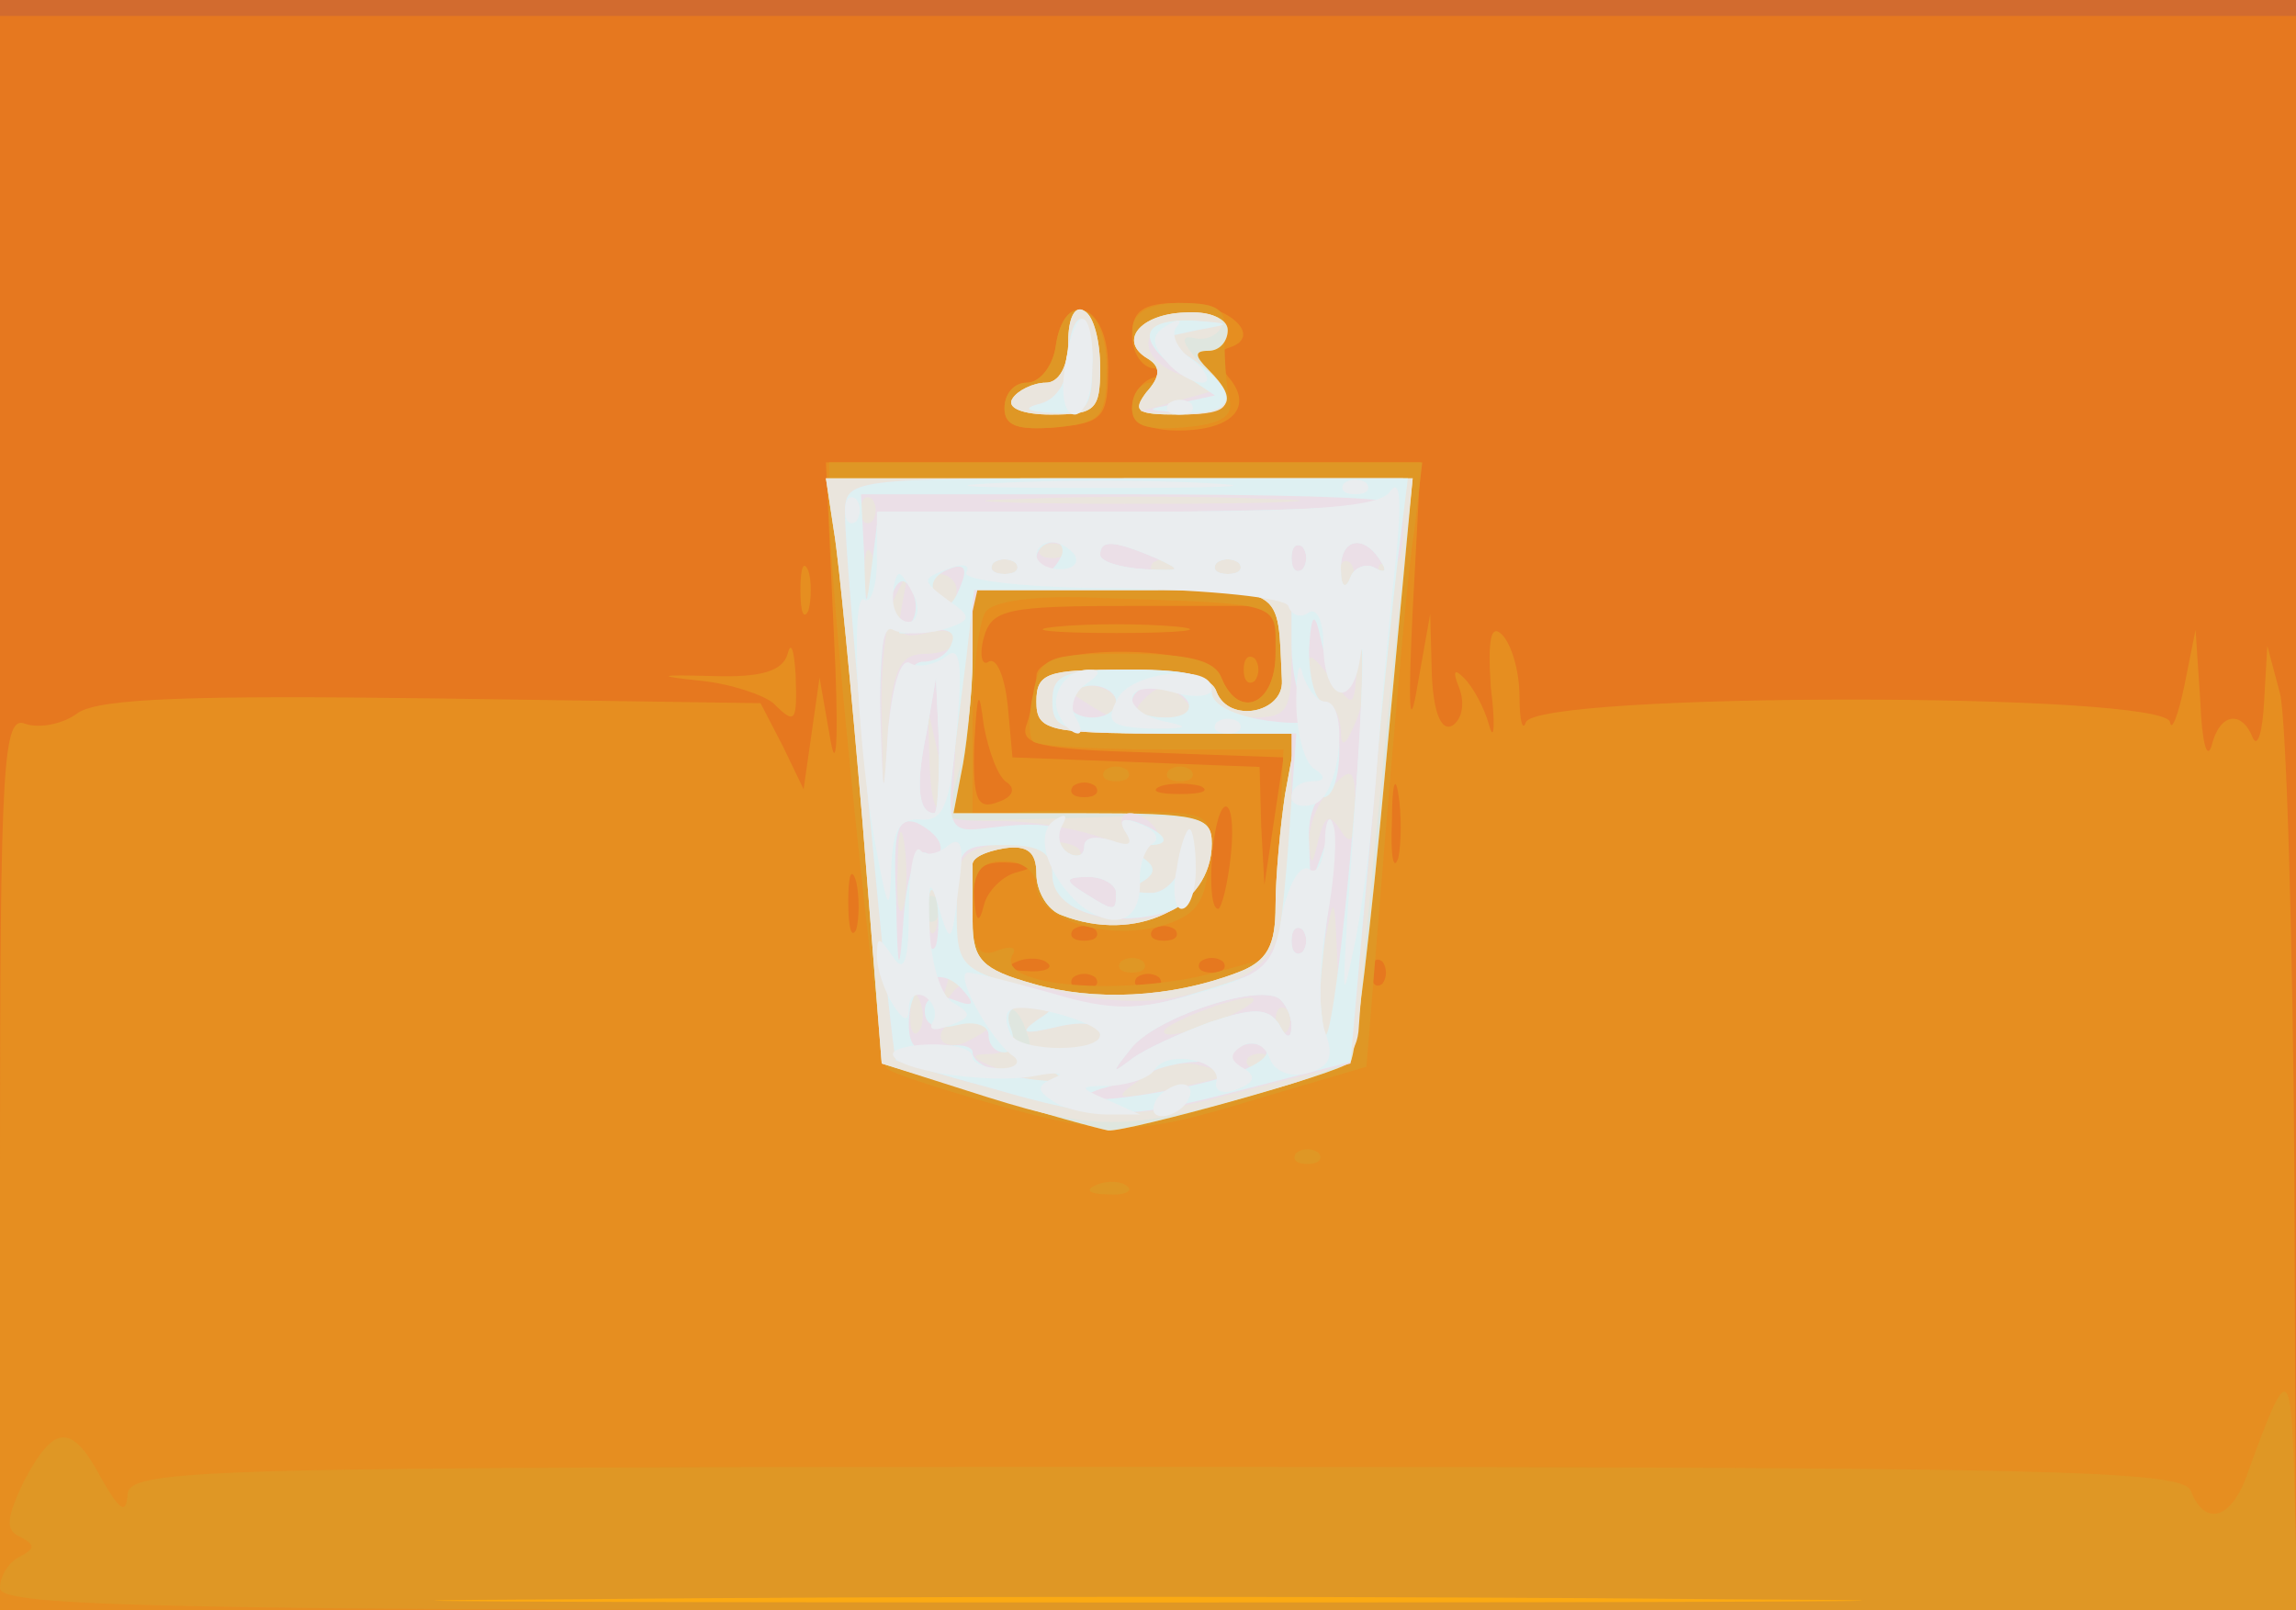 <!DOCTYPE svg PUBLIC "-//W3C//DTD SVG 20010904//EN" "http://www.w3.org/TR/2001/REC-SVG-20010904/DTD/svg10.dtd">
<svg version="1.0" xmlns="http://www.w3.org/2000/svg" width="144px" height="101px" viewBox="0 0 1440 1010" preserveAspectRatio="xMidYMid meet">
<rect x="0" y="0" width="1440" height="1010" fill="#333333" stroke="none"/>
<g id="layer101" fill="#d26b2f" stroke="none">
 <path d="M0 505 l0 -505 720 0 720 0 0 505 0 505 -720 0 -720 0 0 -505z"/>
 </g>
<g id="layer102" fill="#e6781f" stroke="none">
 <path d="M0 510 l0 -500 720 0 720 0 0 500 0 500 -720 0 -720 0 0 -500z"/>
 </g>
<g id="layer103" fill="#e68e20" stroke="none">
 <path d="M0 729 c0 -252 2 -281 16 -275 9 3 24 0 33 -7 14 -9 71 -11 223 -9 l205 3 14 27 13 27 5 -35 5 -35 7 40 c4 22 5 -8 2 -67 l-5 -108 186 0 187 0 -5 93 c-3 62 -2 77 3 47 l8 -45 1 38 c1 24 6 36 13 32 6 -4 8 -14 4 -24 -4 -10 -3 -12 3 -6 6 6 13 19 16 30 3 11 4 0 1 -24 -2 -30 0 -40 7 -33 6 6 11 23 11 39 0 15 2 22 4 16 7 -19 402 -19 404 0 1 6 5 -4 9 -23 l7 -35 3 45 c1 25 4 37 7 28 5 -21 19 -23 26 -5 3 6 6 -4 7 -23 l2 -35 8 30 c4 17 8 153 9 303 l1 272 -720 0 -720 0 0 -281z m687 -116 c-4 -3 -10 -3 -14 0 -3 4 0 7 7 7 7 0 10 -3 7 -7z m40 0 c-4 -3 -10 -3 -14 0 -3 4 0 7 7 7 7 0 10 -3 7 -7z m140 -10 c-4 -3 -7 0 -7 7 0 7 3 10 7 7 3 -4 3 -10 0 -14z m-210 1 c-3 -3 -12 -4 -19 -1 -8 3 -5 6 6 6 11 1 17 -2 13 -5z m110 -1 c-4 -3 -10 -3 -14 0 -3 4 0 7 7 7 7 0 10 -3 7 -7z m-230 -50 c-3 -10 -5 -4 -5 12 0 17 2 24 5 18 2 -7 2 -21 0 -30z m150 30 c-4 -3 -10 -3 -14 0 -3 4 0 7 7 7 7 0 10 -3 7 -7z m50 0 c-4 -3 -10 -3 -14 0 -3 4 0 7 7 7 7 0 10 -3 7 -7z m-99 -36 c12 -3 10 -5 -5 -6 -18 -1 -23 4 -22 22 1 15 3 17 6 5 2 -9 12 -19 21 -21z m134 -11 c2 -19 0 -32 -4 -30 -8 5 -12 64 -4 64 2 0 6 -15 8 -34z m-50 -64 c-71 -2 -83 -5 -78 -18 3 -9 6 -22 6 -30 0 -21 108 -20 116 1 11 27 34 17 34 -15 l0 -30 -89 0 c-80 0 -89 2 -94 20 -3 11 -1 18 3 15 5 -3 10 9 12 27 l3 33 78 3 77 3 1 37 2 37 6 -40 6 -40 -83 -3z m155 26 c-2 -13 -4 -5 -4 17 -1 22 1 32 4 23 2 -10 2 -28 0 -40z m-245 -7 c-6 -3 -12 -20 -15 -36 -3 -24 -4 -22 -6 12 -1 35 2 41 15 36 9 -3 11 -8 6 -12z m55 2 c-4 -3 -10 -3 -14 0 -3 4 0 7 7 7 7 0 10 -3 7 -7z m66 0 c-7 -2 -19 -2 -25 0 -7 3 -2 5 12 5 14 0 19 -2 13 -5z"/>
 <path d="M780 420 c0 -7 3 -10 7 -7 3 4 3 10 0 14 -4 3 -7 0 -7 -7z"/>
 <path d="M663 393 c20 -2 54 -2 75 0 20 2 3 4 -38 4 -41 0 -58 -2 -37 -4z"/>
 <path d="M485 441 c-6 -5 -26 -12 -45 -14 -29 -3 -28 -4 7 -3 30 1 44 -3 47 -14 2 -8 4 -3 5 13 1 30 0 32 -14 18z"/>
 <path d="M502 370 c0 -14 2 -19 5 -12 2 6 2 18 0 25 -3 6 -5 1 -5 -13z"/>
 <path d="M630 256 c0 -9 6 -16 14 -16 8 0 16 -10 18 -22 5 -38 33 -28 33 12 0 32 -3 35 -32 38 -25 2 -33 -1 -33 -12z"/>
 <path d="M710 256 c0 -8 6 -17 13 -19 10 -4 10 -6 0 -6 -7 -1 -13 -10 -13 -21 0 -15 7 -20 29 -20 31 0 54 21 32 28 -9 3 -9 7 -1 18 17 19 3 34 -31 34 -18 0 -29 -5 -29 -14z"/>
 </g>
<g id="layer104" fill="#df9725" stroke="none">
 <path d="M0 996 c0 -8 6 -17 13 -20 9 -5 9 -7 0 -12 -10 -4 -9 -12 2 -35 19 -36 30 -37 49 -1 11 19 15 22 16 10 0 -17 37 -18 644 -18 563 0 645 2 650 15 9 23 26 18 36 -12 25 -69 27 -68 29 10 l2 77 -721 0 c-614 0 -720 -2 -720 -14z"/>
 <path d="M688 743 c7 -3 16 -2 19 1 4 3 -2 6 -13 5 -11 0 -14 -3 -6 -6z"/>
 <path d="M813 723 c4 -3 10 -3 14 0 3 4 0 7 -7 7 -7 0 -10 -3 -7 -7z"/>
 <path d="M618 691 c-31 -9 -59 -18 -62 -21 -5 -6 -36 -303 -36 -352 l0 -28 186 0 186 0 -5 43 c-4 23 -11 108 -18 189 l-12 147 -68 20 c-78 24 -94 24 -171 2z m144 -81 l36 -10 4 -65 3 -65 -76 0 c-42 0 -78 -2 -81 -5 -3 -3 -3 -17 0 -30 4 -23 9 -25 58 -25 39 0 56 4 60 15 11 27 34 17 34 -15 0 -33 6 -31 -110 -35 -40 -2 -68 2 -72 9 -4 6 -8 37 -8 69 l0 59 33 -3 c17 -1 51 -1 75 0 42 1 43 2 40 33 -2 25 -9 33 -31 39 -35 9 -77 -5 -77 -26 0 -8 -9 -15 -20 -15 -16 0 -20 7 -20 31 0 24 4 30 16 25 8 -3 12 -2 9 3 -11 20 71 26 127 11z"/>
 <path d="M703 603 c4 -3 10 -3 14 0 3 4 0 7 -7 7 -7 0 -10 -3 -7 -7z"/>
 <path d="M693 483 c4 -3 10 -3 14 0 3 4 0 7 -7 7 -7 0 -10 -3 -7 -7z"/>
 <path d="M733 483 c4 -3 10 -3 14 0 3 4 0 7 -7 7 -7 0 -10 -3 -7 -7z"/>
 <path d="M630 256 c0 -9 6 -16 14 -16 8 0 16 -10 18 -22 5 -38 32 -28 32 12 0 32 -3 35 -32 38 -24 2 -32 -1 -32 -12z"/>
 <path d="M710 256 c0 -9 5 -16 12 -16 9 0 9 -3 0 -12 -21 -21 -13 -38 18 -38 25 0 30 4 28 23 0 12 1 29 3 37 3 11 -5 16 -28 18 -25 2 -33 -1 -33 -12z"/>
 </g>
<g id="layer105" fill="#fbaa13" stroke="none">
 <path d="M358 1003 c199 -2 525 -2 725 0 199 1 36 2 -363 2 -399 0 -562 -1 -362 -2z"/>
 <path d="M619 687 l-66 -20 -12 -151 c-7 -83 -15 -166 -18 -183 l-5 -33 184 0 184 0 -17 181 c-9 99 -19 182 -22 185 -6 7 -140 44 -152 43 -5 -1 -40 -10 -76 -22z m157 -77 c19 -7 24 -17 24 -42 0 -18 3 -50 6 -70 l7 -38 -82 0 c-74 0 -81 -2 -81 -20 0 -18 7 -20 54 -20 37 0 56 4 59 14 8 20 42 13 41 -7 -3 -61 4 -57 -99 -57 l-95 0 0 39 c0 21 -3 53 -6 70 l-6 31 81 0 c73 0 81 2 81 19 0 40 -48 63 -94 45 -9 -3 -16 -15 -16 -26 0 -14 -6 -18 -20 -16 -12 2 -21 6 -20 11 0 4 0 20 0 35 0 24 6 30 38 39 38 11 86 9 128 -7z"/>
 <path d="M635 250 c3 -5 13 -10 21 -10 8 0 14 -10 14 -26 0 -14 4 -23 10 -19 6 3 10 19 10 36 0 26 -3 29 -31 29 -17 0 -28 -4 -24 -10z"/>
 <path d="M719 246 c9 -10 9 -16 1 -21 -19 -11 -5 -28 23 -29 16 -1 27 4 27 11 0 7 -5 13 -12 13 -9 0 -9 3 0 12 20 20 14 28 -19 28 -26 0 -29 -2 -20 -14z"/>
 </g>
<g id="layer106" fill="#dfe6df" stroke="none">
 <path d="M619 687 l-66 -20 -12 -151 c-7 -83 -15 -166 -18 -183 l-5 -33 184 0 184 0 -17 181 c-9 99 -19 182 -22 185 -6 7 -140 44 -152 43 -5 -1 -40 -10 -76 -22z m157 -77 c19 -7 24 -17 24 -42 0 -18 3 -50 6 -70 l7 -38 -82 0 c-74 0 -81 -2 -81 -20 0 -18 7 -20 54 -20 37 0 56 4 59 14 8 20 42 13 41 -7 -3 -61 4 -57 -99 -57 l-95 0 0 39 c0 21 -3 53 -6 70 l-6 31 81 0 c73 0 81 2 81 19 0 40 -48 63 -94 45 -9 -3 -16 -15 -16 -26 0 -14 -6 -18 -20 -16 -12 2 -21 6 -20 11 0 4 0 20 0 35 0 24 6 30 38 39 38 11 86 9 128 -7z"/>
 <path d="M635 250 c3 -5 13 -10 21 -10 8 0 14 -10 14 -26 0 -14 4 -23 10 -19 6 3 10 19 10 36 0 26 -3 29 -31 29 -17 0 -28 -4 -24 -10z"/>
 <path d="M719 246 c9 -10 9 -16 1 -21 -19 -11 -5 -28 23 -29 16 -1 27 4 27 11 0 7 -5 13 -12 13 -9 0 -9 3 0 12 20 20 14 28 -19 28 -26 0 -29 -2 -20 -14z"/>
 </g>
<g id="layer107" fill="#eae5dd" stroke="none">
 <path d="M619 688 l-66 -21 -12 -151 c-7 -83 -15 -166 -18 -183 l-5 -33 184 0 184 0 -14 133 c-12 123 -16 157 -20 214 -2 17 -13 25 -57 37 -85 25 -106 26 -176 4z m24 -43 c-3 -9 -8 -14 -10 -11 -3 3 -2 9 2 15 9 16 15 13 8 -4z m133 -35 c19 -7 24 -17 24 -42 0 -18 3 -50 6 -70 l7 -38 -82 0 c-74 0 -81 -2 -81 -20 0 -18 7 -20 54 -20 37 0 56 4 59 14 8 20 42 13 41 -7 -3 -61 4 -57 -99 -57 l-95 0 0 43 c0 23 -4 56 -9 72 l-8 30 83 -2 c77 -3 84 -1 84 16 0 40 -48 63 -94 45 -9 -3 -16 -15 -16 -26 0 -14 -6 -18 -20 -16 -12 2 -21 6 -20 11 0 4 0 20 0 35 0 24 6 30 38 39 38 11 86 9 128 -7z m-189 -47 c-4 -3 -7 0 -7 7 0 7 3 10 7 7 3 -4 3 -10 0 -14z"/>
 <path d="M635 250 c3 -5 13 -10 21 -10 8 0 14 -10 14 -26 0 -14 4 -23 10 -19 6 3 10 19 10 36 0 26 -3 29 -31 29 -17 0 -28 -4 -24 -10z"/>
 <path d="M719 246 c9 -10 9 -16 1 -21 -19 -11 -5 -28 23 -29 15 -1 25 3 23 9 -2 5 -10 9 -17 7 -9 -2 -8 3 4 16 24 26 21 32 -14 32 -26 0 -29 -2 -20 -14z"/>
 </g>
<g id="layer108" fill="#ebdfe7" stroke="none">
 <path d="M620 682 c-30 -8 -56 -16 -58 -17 -3 -3 -32 -309 -32 -342 0 -23 0 -23 175 -23 l175 0 0 31 c0 17 -4 28 -10 24 -6 -4 -7 1 -3 11 3 9 0 80 -7 158 l-13 143 -63 16 c-73 20 -91 20 -164 -1z m148 -7 c1 -1 -6 -5 -16 -7 -10 -3 -27 1 -37 9 -17 12 -16 13 15 7 19 -4 36 -8 38 -9z m-113 -5 l-20 -9 20 -1 c11 -2 23 -2 28 -1 4 0 7 -4 7 -10 0 -7 -10 -9 -27 -5 -21 5 -24 4 -13 -4 13 -8 12 -10 -4 -10 -12 0 -16 5 -12 15 3 10 -1 15 -12 16 -14 0 -14 2 3 9 11 5 27 9 35 9 9 0 8 -4 -5 -9z m142 -7 c-4 -3 -10 -3 -14 0 -3 4 0 7 7 7 7 0 10 -3 7 -7z m-177 -19 c0 -2 -7 -4 -15 -4 -8 0 -15 4 -15 10 0 5 7 7 15 4 8 -4 15 -8 15 -10z m219 -36 c-2 -48 -2 -49 -8 -18 -6 33 -3 70 5 70 2 0 3 -24 3 -52z m-262 20 c-3 -8 -6 -5 -6 6 -1 11 2 17 5 13 3 -3 4 -12 1 -19z m208 1 c5 -5 -5 -4 -23 2 -17 6 -32 13 -32 16 0 7 43 -8 55 -18z m22 4 c-4 -3 -7 0 -7 7 0 7 3 10 7 7 3 -4 3 -10 0 -14z m-146 -12 c40 9 65 9 95 0 46 -12 54 -30 54 -117 l0 -44 -75 0 c-68 0 -75 -2 -75 -20 0 -17 7 -20 50 -20 38 0 50 4 50 15 0 9 9 15 25 15 23 0 25 -4 25 -40 l0 -40 -99 0 -98 0 -7 31 c-3 17 -7 50 -7 73 l-2 41 -7 -35 -8 -35 1 35 c2 34 3 35 47 35 52 1 108 24 88 37 -10 6 -9 8 4 8 9 0 18 -10 21 -22 4 -21 4 -20 6 3 1 20 -5 28 -22 33 -35 8 -67 -4 -67 -26 0 -12 4 -17 12 -12 6 4 8 3 5 -3 -3 -5 -22 -7 -41 -5 -33 4 -36 7 -36 37 0 18 -3 42 -6 52 -4 12 -3 14 3 6 7 -10 21 -10 64 -2z m-74 -63 c-3 -7 -5 -2 -5 12 0 14 2 19 5 13 2 -7 2 -19 0 -25z m-20 -30 c-2 -13 -4 -5 -4 17 -1 22 1 32 4 23 2 -10 2 -28 0 -40z m274 -7 c6 10 9 6 9 -14 0 -25 -2 -27 -15 -13 -8 8 -14 23 -14 33 1 17 2 17 6 -1 4 -15 7 -16 14 -5z m-260 -111 c10 0 19 -4 19 -9 0 -5 -9 -7 -19 -4 -16 4 -19 1 -15 -19 4 -21 4 -21 -5 -3 -5 11 -9 45 -8 75 l1 55 3 -47 c3 -40 8 -48 24 -48z m276 1 c-3 -9 -5 -5 -6 9 -2 24 -2 24 -16 6 -13 -17 -15 -18 -15 -3 0 9 5 17 10 17 6 0 10 8 11 18 0 12 3 10 10 -7 5 -14 8 -32 6 -40z m-157 29 c0 -5 -8 -10 -17 -10 -15 0 -16 2 -3 10 19 12 20 12 20 0z m42 -2 c-9 -9 -15 -9 -24 0 -9 9 -7 12 12 12 19 0 21 -3 12 -12z m-195 -90 c-3 -7 -5 -2 -5 12 0 14 2 19 5 13 2 -7 2 -19 0 -25z m53 22 c0 -5 -5 -10 -11 -10 -5 0 -7 5 -4 10 3 6 8 10 11 10 2 0 4 -4 4 -10z m247 -17 c-4 -3 -7 0 -7 7 0 7 3 10 7 7 3 -4 3 -10 0 -14z m-210 0 c-4 -3 -10 -3 -14 0 -3 4 0 7 7 7 7 0 10 -3 7 -7z m100 0 c-4 -3 -10 -3 -14 0 -3 4 0 7 7 7 7 0 10 -3 7 -7z m40 0 c-4 -3 -10 -3 -14 0 -3 4 0 7 7 7 7 0 10 -3 7 -7z m-110 -10 c-4 -3 -10 -3 -14 0 -3 4 0 7 7 7 7 0 10 -3 7 -7z m-120 -30 c-4 -3 -7 0 -7 7 0 7 3 10 7 7 3 -4 3 -10 0 -14z m251 0 c-42 -2 -114 -2 -160 0 -46 1 -11 3 77 3 88 0 125 -2 83 -3z"/>
 <path d="M705 520 c-3 -5 -2 -10 4 -10 5 0 13 5 16 10 3 6 2 10 -4 10 -5 0 -13 -4 -16 -10z"/>
 <path d="M653 253 c10 -3 17 -14 17 -29 0 -13 4 -24 8 -24 4 0 8 14 7 30 0 26 -4 30 -25 29 -17 -1 -19 -3 -7 -6z"/>
 <path d="M740 251 l25 -7 -22 -8 c-33 -11 -29 -36 5 -35 25 2 25 2 3 6 l-23 5 21 14 c29 21 26 34 -6 33 l-28 -1 25 -7z"/>
 </g>
<g id="layer109" fill="#def0f2" stroke="none">
 <path d="M620 682 c-30 -8 -56 -16 -58 -17 -3 -3 -32 -309 -32 -342 0 -23 0 -23 176 -23 l177 0 -6 48 c-3 26 -12 108 -18 183 l-12 135 -66 17 c-77 20 -88 20 -161 -1z m135 -3 c25 -6 42 -15 39 -20 -3 -5 -11 -6 -17 -2 -7 4 -19 8 -27 9 -8 0 -22 3 -30 7 -8 3 -22 8 -30 10 -31 11 21 7 65 -4z m-100 -9 l-20 -9 20 -1 c11 -2 23 -2 28 -1 4 0 7 -4 7 -10 0 -7 -10 -9 -27 -5 -21 5 -24 4 -13 -4 13 -8 12 -10 -4 -10 -12 0 -16 5 -12 15 3 8 1 15 -4 15 -6 0 -10 -5 -10 -11 0 -6 -9 -9 -20 -6 -13 3 -20 0 -20 -9 0 -8 6 -11 18 -7 13 5 14 3 5 -7 -15 -16 -33 -4 -33 22 0 15 5 19 20 15 11 -3 20 -1 20 3 0 9 24 17 50 18 9 0 7 -3 -5 -8z m104 -29 c27 -9 36 -9 43 1 5 10 8 10 8 1 0 -6 -4 -14 -8 -17 -15 -9 -79 13 -93 32 -12 15 -12 16 1 6 8 -6 30 -16 49 -23z m94 -181 c2 -47 2 -69 -2 -50 -7 35 -14 30 -24 -15 -3 -12 -5 -7 -6 13 0 17 4 32 9 32 6 0 10 14 10 30 0 17 -4 30 -10 30 -5 0 -10 12 -9 28 l1 27 9 -25 c5 -17 6 -7 3 30 -7 65 -7 60 -4 85 3 27 16 -79 23 -185z m-55 145 c3 -2 7 -36 10 -75 l5 -70 -77 0 c-69 0 -76 -2 -76 -20 0 -17 7 -20 50 -20 36 0 50 4 50 14 0 8 14 15 35 18 23 3 32 1 25 -6 -6 -6 -10 -25 -10 -43 l0 -33 -99 0 -100 0 -5 43 c-15 120 -17 109 25 105 20 -2 35 0 33 4 -2 3 0 9 6 13 5 3 10 2 10 -4 0 -7 9 -7 25 1 19 8 22 14 13 20 -10 6 -9 8 4 8 9 0 18 -10 21 -22 4 -21 4 -20 6 3 1 20 -5 28 -21 32 -35 9 -68 -3 -68 -24 0 -14 -7 -19 -30 -19 -28 0 -30 2 -30 39 0 38 1 39 52 53 45 12 60 13 97 1 24 -7 46 -15 49 -18z m-217 -70 c5 4 9 2 9 -3 0 -6 -7 -12 -15 -16 -12 -4 -15 4 -13 47 1 50 2 51 5 9 2 -23 8 -40 14 -37z m6 28 c-3 -10 -5 -4 -5 12 0 17 2 24 5 18 2 -7 2 -21 0 -30z m230 20 c-4 -3 -7 0 -7 7 0 7 3 10 7 7 3 -4 3 -10 0 -14z m-117 -23 c0 -5 -8 -10 -17 -10 -15 0 -16 2 -3 10 19 12 20 12 20 0z m-111 -92 l-2 -43 -6 35 c-7 33 -5 50 5 50 2 0 3 -19 3 -42z m-10 -53 c8 0 16 -5 18 -12 3 -7 -4 -10 -19 -7 -13 2 -18 2 -11 -2 7 -3 9 -13 6 -21 -11 -27 -22 14 -21 77 l1 55 6 -45 c4 -29 11 -45 20 -45z m121 25 c0 -5 -7 -10 -15 -10 -8 0 -15 5 -15 10 0 6 7 10 15 10 8 0 15 -4 15 -10z m45 0 c-3 -5 -13 -10 -21 -10 -8 0 -14 5 -14 10 0 6 9 10 21 10 11 0 17 -4 14 -10z m-38 -119 c85 0 158 -3 161 -6 3 -3 -70 -5 -161 -5 l-167 0 2 38 c1 36 1 36 5 5 l4 -32 156 0z m-104 45 c4 -10 1 -13 -8 -9 -8 3 -12 9 -9 14 7 12 11 11 17 -5z m259 -10 c7 4 8 2 4 -4 -11 -18 -26 -14 -25 6 0 10 3 12 6 4 2 -6 10 -9 15 -6z m-225 -3 c-4 -3 -10 -3 -14 0 -3 4 0 7 7 7 7 0 10 -3 7 -7z m28 -3 c3 -5 1 -10 -4 -10 -6 0 -11 5 -11 10 0 6 2 10 4 10 3 0 8 -4 11 -10z m60 0 c-26 -11 -35 -12 -35 -2 0 4 12 8 28 9 23 1 24 1 7 -7z m52 3 c-4 -3 -10 -3 -14 0 -3 4 0 7 7 7 7 0 10 -3 7 -7z m40 -10 c-4 -3 -7 0 -7 7 0 7 3 10 7 7 3 -4 3 -10 0 -14z"/>
 <path d="M705 520 c-3 -6 1 -7 9 -4 18 7 21 14 7 14 -6 0 -13 -4 -16 -10z"/>
 <path d="M653 253 c10 -3 17 -14 17 -29 0 -13 4 -24 8 -24 4 0 8 14 7 30 0 26 -4 30 -25 29 -17 -1 -19 -3 -7 -6z"/>
 <path d="M739 253 l23 -5 -21 -14 c-29 -21 -26 -34 7 -33 25 2 25 2 3 6 l-23 5 21 14 c29 21 26 34 -6 33 -26 -2 -26 -2 -4 -6z"/>
 </g>
<g id="layer110" fill="#eaedef" stroke="none">
 <path d="M661 691 c-11 -7 -11 -10 0 -15 8 -3 2 -4 -13 -1 -29 5 -88 -4 -88 -14 0 -3 11 -6 25 -6 14 0 25 3 25 8 0 4 8 7 18 7 9 0 13 -4 7 -8 -14 -10 -37 -52 -28 -52 5 0 28 6 53 13 37 11 53 11 91 0 42 -12 48 -17 53 -49 4 -19 11 -32 17 -29 5 4 9 -4 10 -17 0 -13 3 -18 5 -11 3 6 1 34 -4 61 -5 27 -5 58 -1 69 6 16 3 22 -11 26 -11 3 -21 -1 -24 -10 -3 -8 -11 -11 -17 -7 -8 5 -8 9 1 14 8 5 7 9 -4 13 -9 4 -15 1 -13 -5 3 -13 -31 -20 -39 -7 -3 5 -15 9 -27 10 -21 0 -21 1 -2 9 l20 9 -20 0 c-11 0 -26 -3 -34 -8z m98 -50 c27 -9 36 -9 43 1 5 10 8 10 8 1 0 -6 -4 -14 -8 -17 -15 -9 -79 13 -93 32 -12 15 -12 16 1 6 8 -6 30 -16 49 -23z m-69 8 c0 -8 -51 -22 -57 -15 -3 2 -2 9 1 15 7 11 56 11 56 0z m127 -66 c-4 -3 -7 0 -7 7 0 7 3 10 7 7 3 -4 3 -10 0 -14z"/>
 <path d="M725 690 c3 -5 11 -10 16 -10 6 0 7 5 4 10 -3 6 -11 10 -16 10 -6 0 -7 -4 -4 -10z"/>
 <path d="M585 641 c3 -5 1 -12 -5 -16 -5 -3 -10 0 -10 7 0 9 -3 9 -10 -2 -5 -8 -10 -22 -10 -30 0 -13 1 -13 10 0 7 11 10 3 10 -29 0 -24 3 -41 7 -38 3 4 11 3 18 -3 8 -6 10 1 6 28 -4 34 -5 35 -12 12 -6 -21 -7 -18 -6 13 1 21 7 42 15 46 12 7 11 9 -2 14 -10 4 -14 3 -11 -2z"/>
 <path d="M845 575 c9 -124 12 -189 8 -162 -5 33 -23 26 -23 -9 0 -14 -4 -23 -9 -20 -5 4 -11 2 -13 -4 -2 -5 -48 -10 -105 -11 -57 0 -100 -5 -97 -10 3 -5 -3 -6 -12 -2 -16 6 -16 7 0 19 16 11 16 13 -3 19 -12 3 -25 3 -31 0 -6 -4 -9 15 -8 52 2 57 2 57 5 10 3 -28 8 -45 14 -41 5 3 15 1 22 -4 9 -8 11 3 7 46 -4 46 -8 57 -22 56 -14 -1 -18 6 -19 30 -1 29 -2 28 -9 -9 -12 -62 -17 -164 -8 -159 4 3 8 -8 8 -25 l0 -30 157 0 c117 0 159 -3 165 -13 6 -8 7 5 4 37 -3 28 -9 86 -12 130 -3 44 -10 98 -15 120 -7 34 -7 31 -4 -20z m-256 -107 l-2 -43 -6 35 c-7 33 -5 50 5 50 2 0 3 -19 3 -42z m-15 -93 c-4 -8 -8 -15 -10 -15 -2 0 -4 7 -4 15 0 8 4 15 10 15 5 0 7 -7 4 -15z m288 -19 c7 4 8 2 4 -4 -11 -18 -26 -14 -25 6 0 10 3 12 6 4 2 -6 10 -9 15 -6z m-225 -3 c-4 -3 -10 -3 -14 0 -3 4 0 7 7 7 7 0 10 -3 7 -7z m37 -5 c-3 -4 -9 -8 -15 -8 -5 0 -9 4 -9 8 0 5 7 9 15 9 8 0 12 -4 9 -9z m51 2 c-26 -11 -35 -12 -35 -2 0 4 12 8 28 9 23 1 24 1 7 -7z m52 3 c-4 -3 -10 -3 -14 0 -3 4 0 7 7 7 7 0 10 -3 7 -7z m40 -10 c-4 -3 -7 0 -7 7 0 7 3 10 7 7 3 -4 3 -10 0 -14z"/>
 <path d="M678 568 c-21 -18 -30 -46 -16 -54 6 -4 8 -3 4 4 -3 6 -2 13 4 17 5 3 10 2 10 -4 0 -6 7 -7 17 -4 11 4 14 3 9 -5 -5 -8 -2 -10 9 -5 9 3 13 9 8 12 -5 3 -9 15 -8 25 0 24 -16 30 -37 14z m22 -8 c0 -5 -8 -10 -17 -10 -15 0 -16 2 -3 10 19 12 20 12 20 0z"/>
 <path d="M738 545 c2 -14 6 -25 8 -25 2 0 4 11 4 25 0 14 -4 25 -9 25 -4 0 -6 -11 -3 -25z"/>
 <path d="M810 500 c0 -6 6 -10 13 -10 8 0 9 -3 1 -8 -6 -4 -11 -23 -11 -42 0 -19 2 -27 4 -17 3 9 9 17 14 17 15 0 10 57 -6 64 -8 3 -15 1 -15 -4z"/>
 <path d="M665 450 c-8 -13 3 -30 18 -30 8 0 7 3 -2 9 -7 5 -10 14 -7 20 4 6 5 11 2 11 -3 0 -8 -4 -11 -10z"/>
 <path d="M701 438 c9 -17 59 -22 59 -6 0 5 -11 6 -25 2 -15 -4 -25 -2 -25 4 0 6 10 13 23 15 14 3 10 4 -10 4 -27 -1 -30 -4 -22 -19z"/>
 <path d="M763 453 c4 -3 10 -3 14 0 3 4 0 7 -7 7 -7 0 -10 -3 -7 -7z"/>
 <path d="M530 320 c0 -7 3 -10 7 -7 3 4 3 10 0 14 -4 3 -7 0 -7 -7z"/>
 <path d="M623 303 c37 -2 97 -2 135 0 37 2 6 3 -68 3 -74 0 -105 -1 -67 -3z"/>
 <path d="M843 303 c4 -3 10 -3 14 0 3 4 0 7 -7 7 -7 0 -10 -3 -7 -7z"/>
 <path d="M668 230 c2 -16 7 -30 11 -30 4 0 7 14 6 30 0 17 -5 30 -11 30 -6 0 -9 -12 -6 -30z"/>
 <path d="M733 253 c4 -3 10 -3 14 0 3 4 0 7 -7 7 -7 0 -10 -3 -7 -7z"/>
 <path d="M731 226 c-9 -11 -9 -16 1 -22 7 -4 10 -4 6 1 -4 4 0 14 10 21 9 7 12 14 6 14 -6 0 -17 -6 -23 -14z"/>
 </g>

</svg>